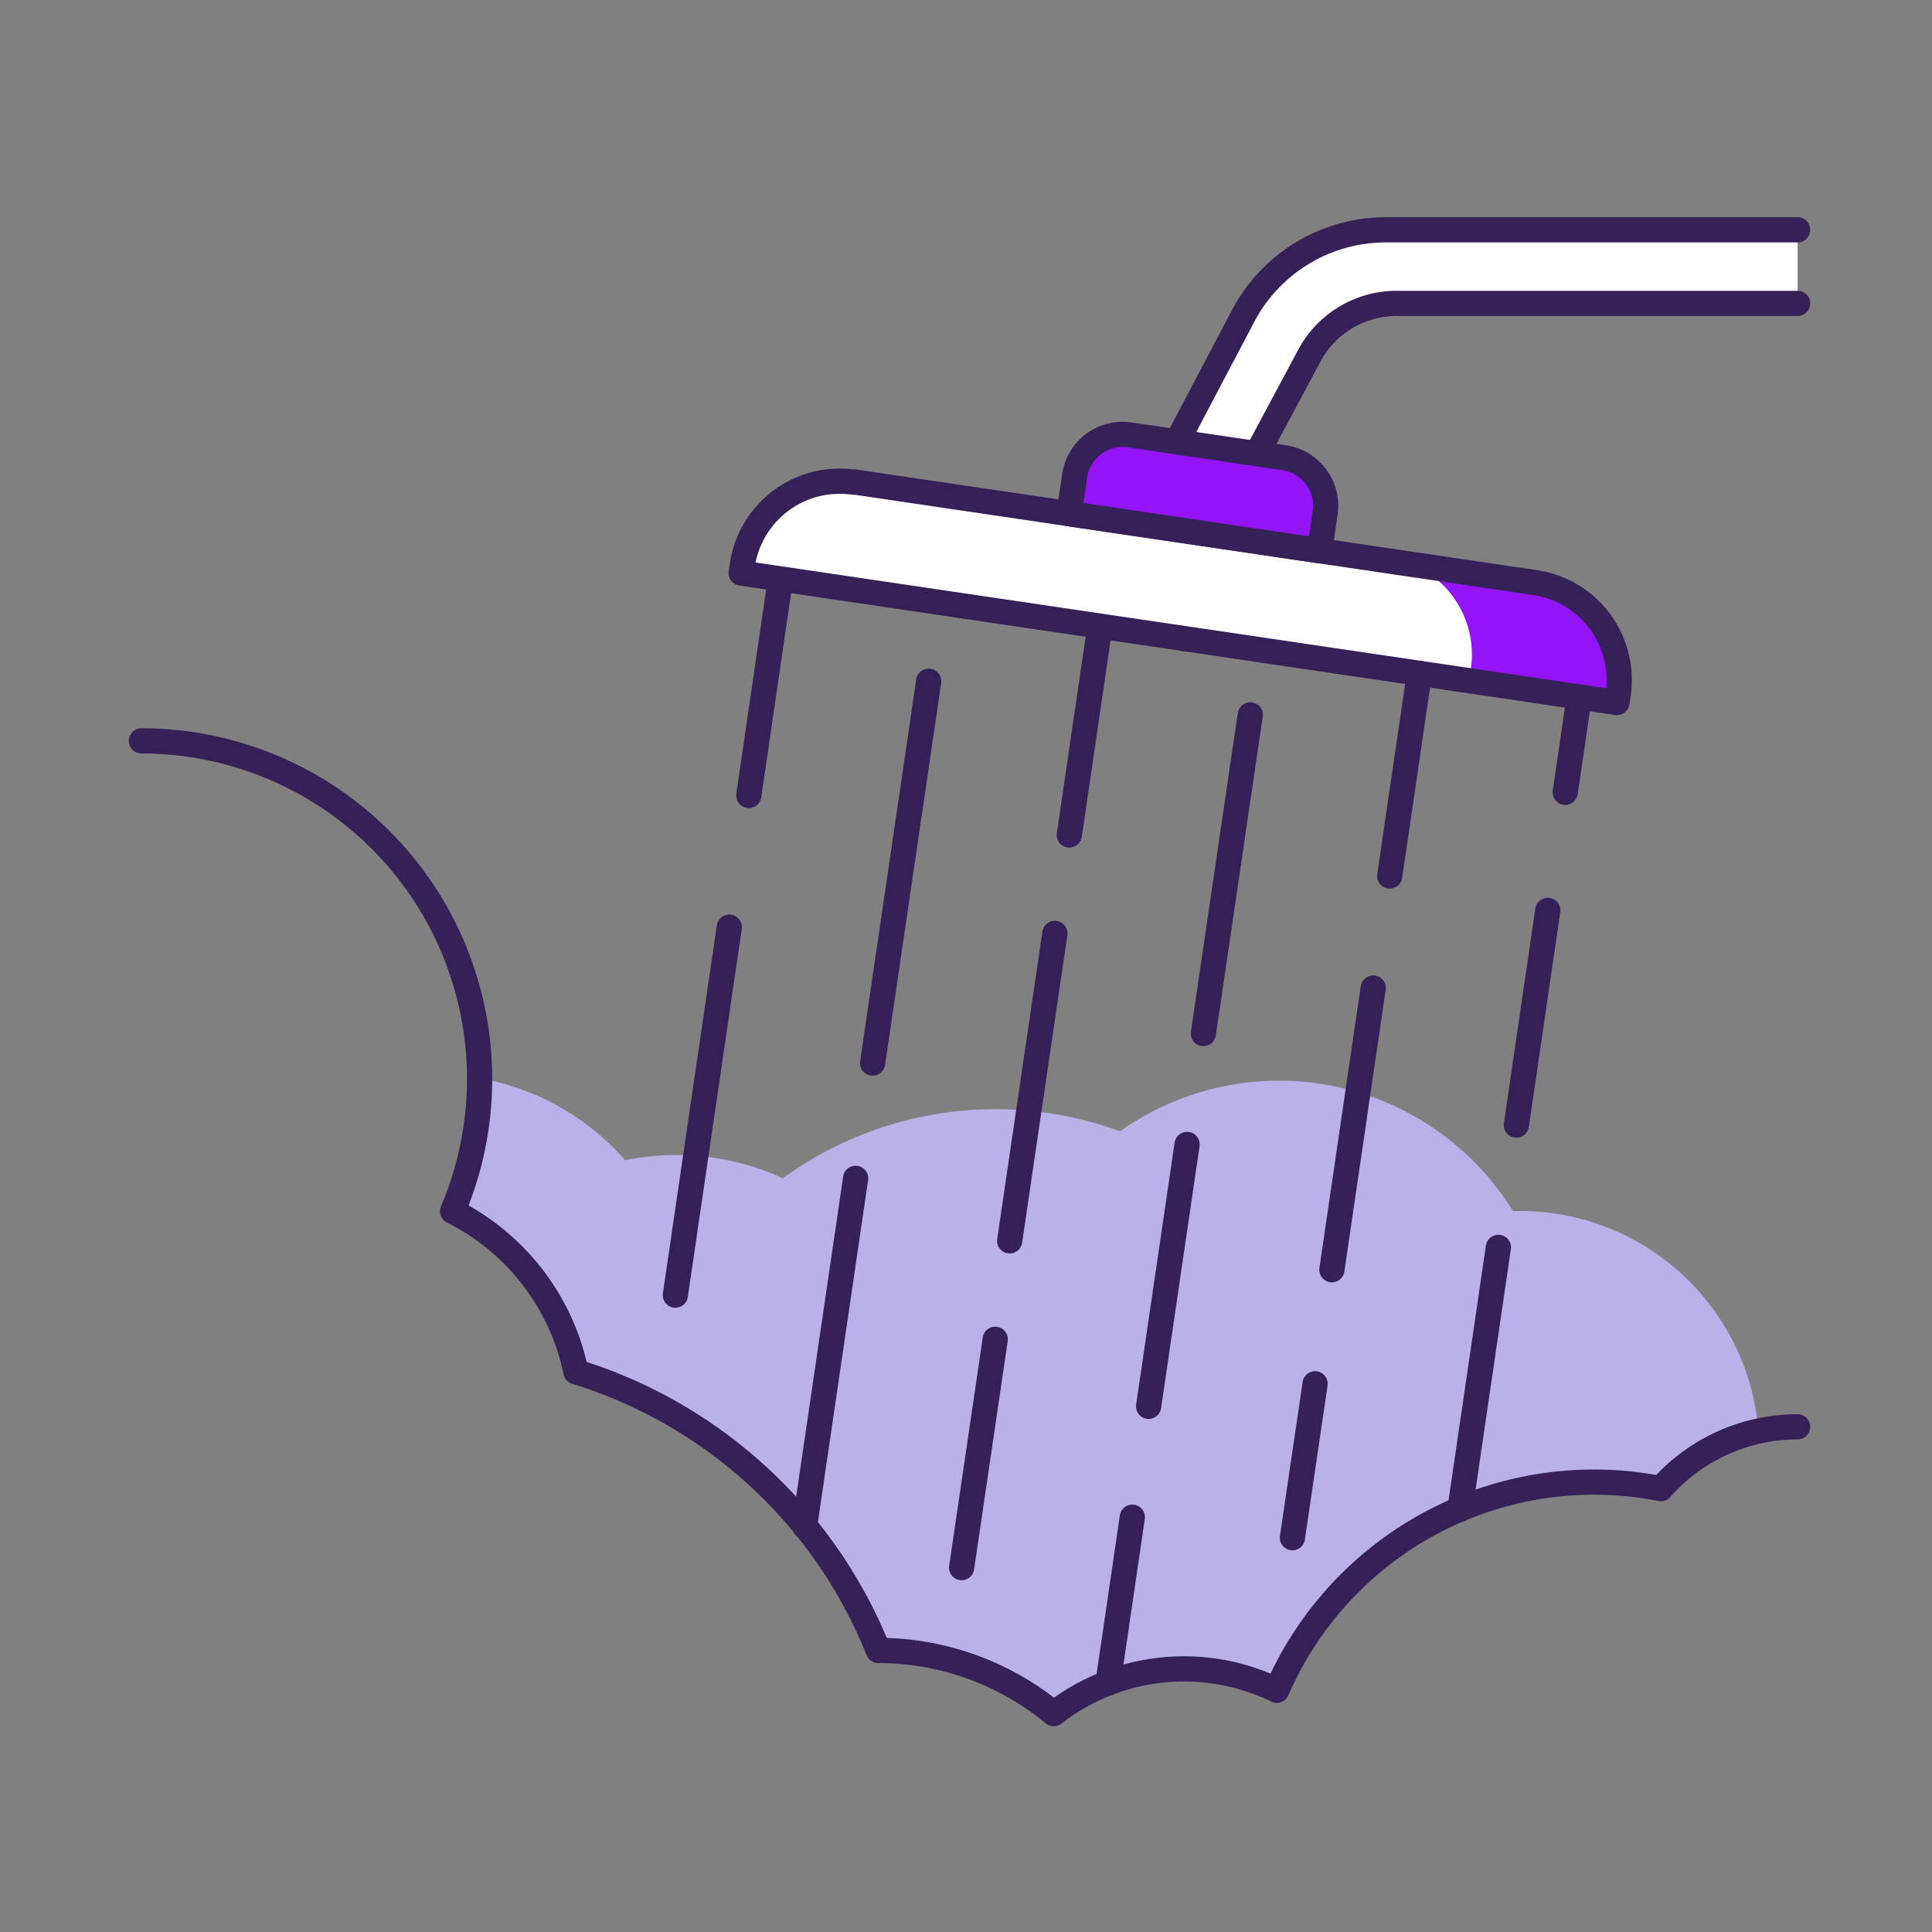 <svg xmlns="http://www.w3.org/2000/svg" viewBox="0 0 115 115" fill="none">
  <rect x="0" y="0" width="115" height="115" fill="#808080" stroke="none"/>
  <g id="bathroom">
    <path fill="#fff" d="M50.851 28.687l40.49 5.986a5.862 5.862 0 0 1 4.978 6.67l-.07.475-52.133-7.707.068-.465a5.86 5.86 0 0 1 6.655-4.94l.012-.019z"/>
    <path fill="#B9B1E7" d="M26.85 72a13.74 13.74 0 0 1 7.35 9.55 28.42 28.42 0 0 1 18 16.59 16.49 16.49 0 0 1 10.44 3.75A12.605 12.605 0 0 1 76 100.46a20.57 20.57 0 0 1 18.88-12.39 20.9 20.9 0 0 1 4 .39 10.81 10.81 0 0 1 5.77-3.46 14.23 14.23 0 0 0-14.59-12.91 16.37 16.37 0 0 0-23.35-4.78h-.12a21.53 21.53 0 0 0-20 2.83c-.37-.17-.75-.34-1.14-.48a15.25 15.25 0 0 0-8.24-.6 14.93 14.93 0 0 0-8.73-4.89A19.83 19.83 0 0 1 26.85 72z"/>
    <path fill="#fff" d="M70.24 25.94L74 18.8a9.6 9.6 0 0 1 8.49-5.12H107v4.38H83.13a5.89 5.89 0 0 0-5.21 3.14l-3 5.61-4.68-.87z"/>
    <path fill="#9315F6" d="M67.25 25.887l9.21 1.362a2.89 2.89 0 0 1 2.416 3.279l-.333 2.255-14.908-2.204.333-2.256a2.89 2.89 0 0 1 3.282-2.436zm24.1 8.793L85 34.09a5.86 5.86 0 0 1 2.55 5.73l-.07.47-.63-.11.06.09 9.32 1.54.07-.47a5.87 5.87 0 0 0-4.95-6.66z"/>
    <path stroke="#352157" stroke-linecap="round" stroke-linejoin="round" stroke-width="1.5" d="M67.25 25.887l9.21 1.362a2.89 2.89 0 0 1 2.416 3.279l-.333 2.255-14.908-2.204.333-2.256a2.89 2.89 0 0 1 3.282-2.436z"/>
    <path stroke="#352157" stroke-linecap="round" stroke-linejoin="round" stroke-width="1.5" d="M50.851 28.687l40.49 5.986a5.862 5.862 0 0 1 4.978 6.67l-.07.475-52.133-7.707.068-.465a5.86 5.86 0 0 1 6.655-4.94l.012-.019zM70.24 25.94L74 18.8a9.6 9.6 0 0 1 8.49-5.12H107"/>
    <path stroke="#352157" stroke-linecap="round" stroke-linejoin="round" stroke-width="1.5" d="M107 18.06H83.13a5.89 5.89 0 0 0-5.21 3.14l-3 5.61M40.2 77.09l3.21-21.9m1.16-7.84l1.88-12.86m5.49 28.79l3.34-22.73m-4.35 29.59l-3.04 20.71M63.65 49.7l1.82-12.41M60.1 73.86l2.69-18.3m-5.55 37.75l2-13.59m8.16 10.59l-1.45 9.89m2.42-16.49l2.29-15.59m3.76-25.57l-2.79 18.97m10.11-2.71l-2.46 16.77m3.44-23.44l1.77-12.06m-7.56 51.45l1.35-9.16M94 41.48l-.83 5.68m-3.98 27.09l-2.29 15.6m5.23-35.66l-1.87 12.78M107 84.93a10.829 10.829 0 0 0-8.14 3.68 20.58 20.58 0 0 0-22.86 12A12.639 12.639 0 0 0 62.72 102a16.42 16.42 0 0 0-10.44-3.76 28.44 28.44 0 0 0-18-16.59 13.799 13.799 0 0 0-7.34-9.55 20.12 20.12 0 0 0-18.52-28"/>
  </g>
</svg>
